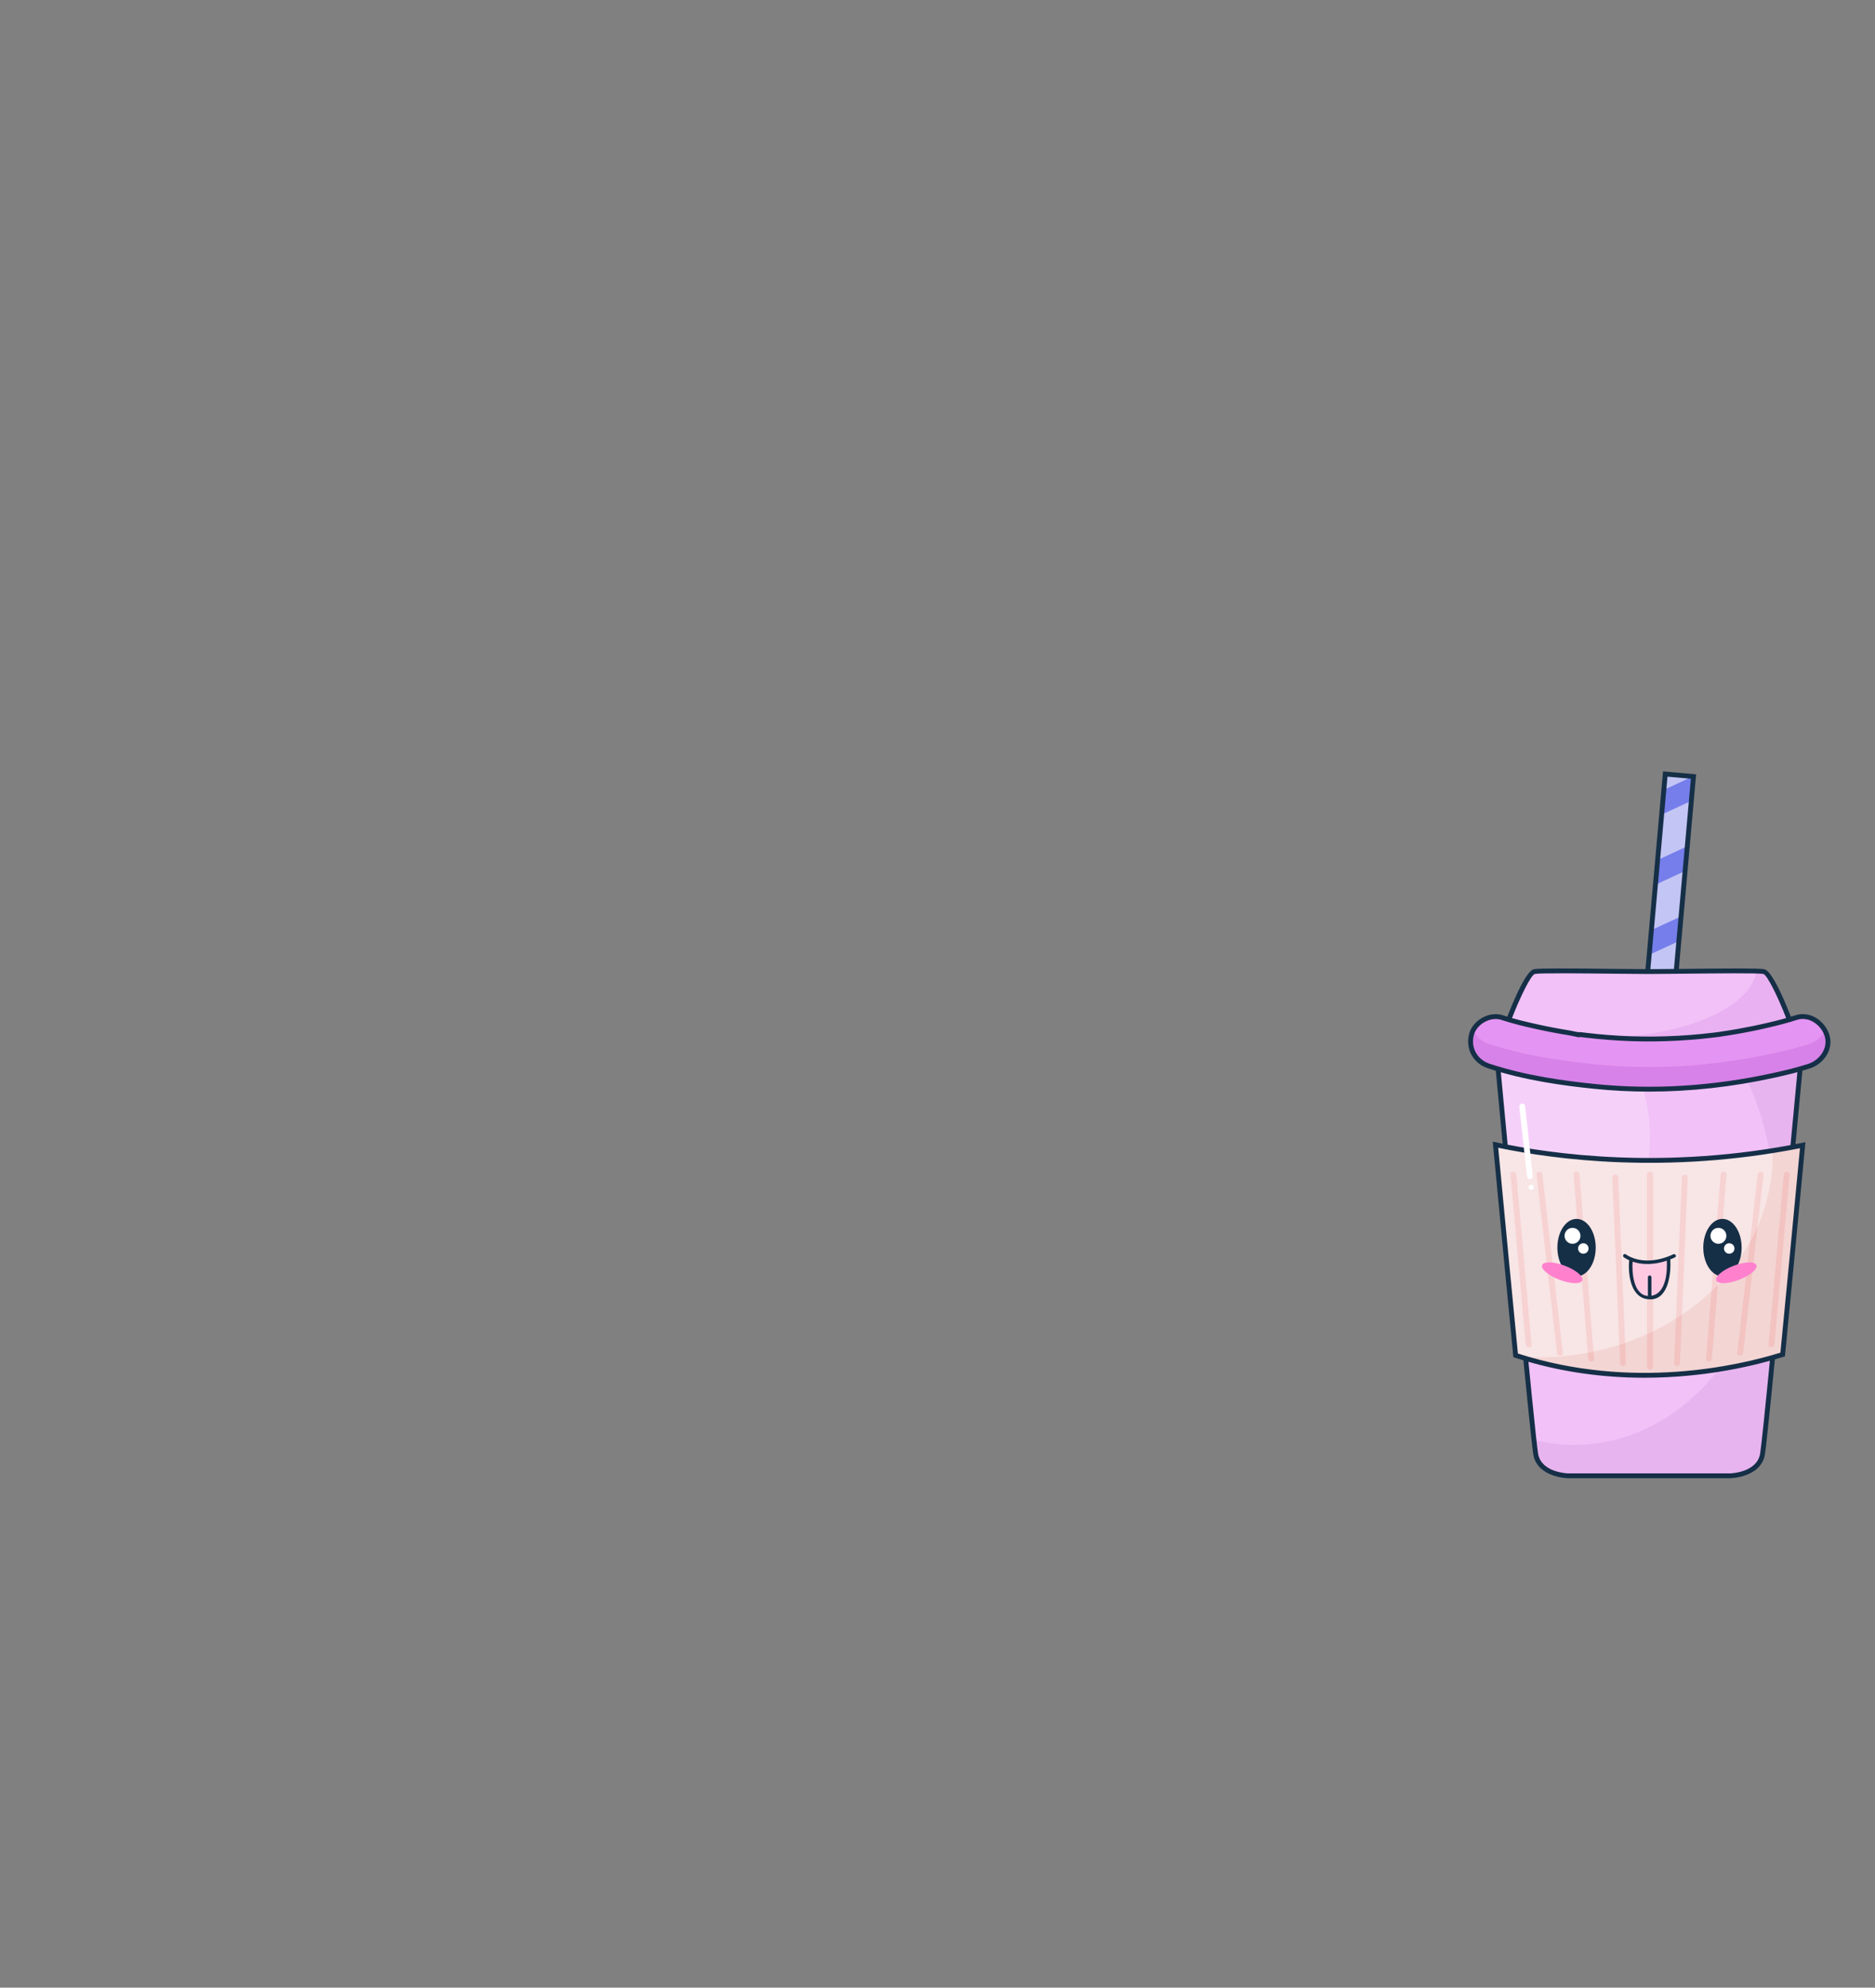 <?xml version='1.0' encoding='utf-8'?>
<svg xmlns="http://www.w3.org/2000/svg" xmlns:ns1="http://www.w3.org/1999/xlink" version="1.1" viewBox="-94.889 -126.791 385.896 408.976" width="385.896" height="408.976">
  <rect x="-94.889" y="-126.791" width="385.896" height="408.976" fill="#808080" stroke="none"/>
  <g>
    <g>
      <g>
        <g>
          <rect x="187.475" y="87.713" transform="matrix(0.088 -0.996 0.996 0.088 133.59 327.245)" style="fill:#C3C5F4;" width="116.251" height="5.832" />
        </g>
        <g>
          <defs>
            <rect id="SVGID_00000145040872930774125810000016173128886419045796_" x="187.475" y="87.713" transform="matrix(0.088 -0.996 0.996 0.088 133.59 327.245)" width="116.251" height="5.832" />
          </defs>
          <clipPath id="SVGID_00000174599782524955546220000004933247096008033937_">
            <use ns1:href="#SVGID_00000145040872930774125810000016173128886419045796_" style="overflow:visible;" />
          </clipPath>
          <g style="clip-path:url(#SVGID_00000174599782524955546220000004933247096008033937_);">
            <g>
              <g>
                <rect x="164.175" y="134.211" transform="matrix(0.908 -0.42 0.42 0.908 -34.683 115.187)" style="fill:#757EEA;" width="160.566" height="4.423" />
              </g>
              <g>
                <rect x="165.457" y="119.792" transform="matrix(0.908 -0.42 0.42 0.908 -28.513 114.392)" style="fill:#757EEA;" width="160.566" height="4.421" />
              </g>
            </g>
            <g>
              <g>
                <rect x="166.739" y="105.371" transform="matrix(0.908 -0.42 0.42 0.908 -22.343 113.593)" style="fill:#757EEA;" width="160.565" height="4.421" />
              </g>
              <g>
                <rect x="168.02" y="90.951" transform="matrix(0.908 -0.42 0.42 0.908 -16.173 112.808)" style="fill:#757EEA;" width="160.565" height="4.423" />
              </g>
            </g>
            <g>
              <g>
                <rect x="169.301" y="76.53" transform="matrix(0.908 -0.42 0.42 0.908 -10.003 112.011)" style="fill:#757EEA;" width="160.566" height="4.423" />
              </g>
              <g>
                <rect x="170.583" y="62.11" transform="matrix(0.908 -0.42 0.42 0.908 -3.833 111.22)" style="fill:#757EEA;" width="160.566" height="4.423" />
              </g>
            </g>
            <g>
              <g>
                <rect x="171.864" y="47.689" transform="matrix(0.908 -0.42 0.42 0.908 2.338 110.426)" style="fill:#757EEA;" width="160.567" height="4.422" />
              </g>
              <g>
                <rect x="173.147" y="33.268" transform="matrix(0.908 -0.42 0.42 0.908 8.508 109.631)" style="fill:#757EEA;" width="160.565" height="4.422" />
              </g>
            </g>
          </g>
        </g>
        <g>
          <path style="fill:#152F47;" d="M243.813,149.327l-6.805-0.605l10.379-116.791l6.805,0.606l-0.044,0.498L243.813,149.327z        M238.093,147.815l4.813,0.427l10.203-114.797l-4.814-0.429L238.093,147.815z" />
        </g>
      </g>
      <g>
        <g>
          <g>
            <g>
              <g>
                <path style="fill:#F1C1F7;" d="M244.517,92.168c-12.434,0-23.646-2.083-31.611-4.595c1.385,14.738,7.589,81.067,8.28,84.89          c0.778,4.307,6.61,4.405,6.61,4.405h15.553h2.333h15.552c0,0,5.833-0.098,6.611-4.405c0.69-3.822,6.896-70.151,8.279-84.889          C268.162,90.086,256.949,92.168,244.517,92.168z" />
              </g>
              <g>
                <path style="fill:#E7B4EF;" d="M262.162,90.785c5.025,8.306,8,18.571,8,29.687c0,27.636-18.359,50.039-41.005,50.039          c-2.859,0-5.648-0.359-8.341-1.038c0.173,1.559,0.301,2.601,0.371,2.99c0.778,4.307,6.61,4.405,6.61,4.405h15.553h2.333          h15.552c0,0,5.833-0.098,6.611-4.405c0.69-3.822,6.896-70.151,8.279-84.889C272.185,88.817,267.447,89.953,262.162,90.785z" />
              </g>
              <g style="opacity:0.25;">
                <path style="fill:#FFFFFF;" d="M212.906,87.573c0.776,8.25,3.061,32.666,5.044,53.235          c15.107-2.213,26.758-16.323,26.758-33.412c0-5.502-1.215-10.69-3.357-15.278C230.188,91.803,220.188,89.87,212.906,87.573z          " />
              </g>
            </g>
            <g>
              <path style="fill:#152F47;" d="M245.683,177.368h-17.886c-0.071-0.001-6.261-0.159-7.103-4.816         c-0.646-3.576-5.937-59.916-7.928-81.126l-0.428-4.557l0.719,0.227c5.413,1.708,16.697,4.572,31.46,4.572         c14.761,0,26.045-2.864,31.458-4.571l0.719-0.227l-0.272,2.897c-4.923,52.489-7.643,80.341-8.084,82.784         c-0.842,4.657-7.032,4.815-7.095,4.816H245.683z M213.474,88.273l0.288,3.06c1.8,19.17,7.278,77.507,7.917,81.041         c0.695,3.847,6.073,3.993,6.127,3.994h33.429c0.045-0.001,5.424-0.146,6.119-3.994c0.437-2.414,3.152-30.239,8.072-82.699         l0.132-1.401c-5.711,1.739-16.77,4.395-31.041,4.395C230.243,92.668,219.184,90.012,213.474,88.273z" />
            </g>
          </g>
          <g>
            <g>
              <path style="fill:#F1C1F7;" d="M268.118,73.12c-1.644-0.329-17.786,0-23.607,0s-21.963-0.329-23.607,0         c-1.644,0.329-5.273,9.904-5.273,9.904c12.153,7.109,28.879,5.698,28.879,5.698s16.726,1.411,28.879-5.698         C273.391,83.024,269.762,73.449,268.118,73.12z" />
            </g>
            <g>
              <path style="fill:#E9B1F2;" d="M268.118,73.12c-0.232-0.046-0.761-0.079-1.501-0.102         c-1.205,7.66-15.318,13.707-32.564,13.707c-4.769,0-9.295-0.466-13.379-1.297c11.265,4.351,23.837,3.294,23.837,3.294         s16.726,1.411,28.879-5.698C273.391,83.024,269.762,73.449,268.118,73.12z" />
            </g>
            <g>
              <path style="fill:#152F47;" d="M247.946,89.327c-2.124,0-3.43-0.104-3.477-0.107c-0.083,0.015-16.939,1.343-29.089-5.764         l-0.365-0.213l0.149-0.396c0.874-2.307,3.865-9.861,5.642-10.217c1.112-0.223,7.753-0.168,16.316-0.072         c2.947,0.033,5.637,0.063,7.389,0.063c1.753,0,4.442-0.03,7.39-0.063c8.563-0.095,15.205-0.149,16.314,0.072h0.001         c1.776,0.356,4.767,7.91,5.642,10.217l0.149,0.396l-0.364,0.213C264.834,88.608,253.549,89.327,247.946,89.327z          M216.252,82.804c11.842,6.706,28.054,5.432,28.217,5.42c0.246,0.012,16.458,1.287,28.302-5.42         c-1.686-4.373-3.948-9.016-4.751-9.193c-1.099-0.219-9.772-0.123-16.108-0.053c-2.952,0.033-5.645,0.063-7.401,0.063         c-1.755,0-4.449-0.03-7.4-0.063c-6.334-0.07-15.01-0.166-16.108,0.053C220.2,73.787,217.938,78.43,216.252,82.804z" />
            </g>
          </g>
          <g>
            <g>
              <path style="fill:#F8E5E5;" d="M212.898,108.742c1.298,13.748,2.862,30.199,4.148,43.342         c23.704,7.739,45.539,2.786,54.958-0.173c1.279-13.081,2.831-29.397,4.121-43.064         C247.473,114.621,223.371,110.989,212.898,108.742z" />
            </g>
            <g>
              <g>
                <path style="fill:#F7D2D2;" d="M238.149,115.499c-0.032-0.767-1.229-0.771-1.196,0c0.469,11.149,0.937,22.298,1.406,33.447          c0.067,1.589,0.134,3.178,0.2,4.768c0.032,0.767,1.229,0.771,1.196,0c-0.469-11.149-0.937-22.298-1.406-33.447          C238.282,118.678,238.215,117.089,238.149,115.499z" />
              </g>
              <g>
                <path style="fill:#F7D2D2;" d="M230.18,114.89c-0.06-0.762-1.257-0.769-1.196,0c0.871,11.048,1.742,22.096,2.613,33.144          c0.125,1.589,0.25,3.177,0.376,4.766c0.06,0.762,1.257,0.769,1.196,0c-0.871-11.048-1.742-22.096-2.613-33.144          C230.43,118.068,230.305,116.479,230.18,114.89z" />
              </g>
              <g>
                <path style="fill:#F7D2D2;" d="M222.548,114.89c-0.087-0.756-1.284-0.765-1.196,0c1.228,10.717,2.456,21.435,3.684,32.152          c0.173,1.513,0.347,3.027,0.52,4.54c0.087,0.756,1.284,0.765,1.196,0c-1.228-10.717-2.456-21.435-3.684-32.152          C222.895,117.917,222.721,116.404,222.548,114.89z" />
              </g>
              <g>
                <path style="fill:#F7D2D2;" d="M217.187,114.89c-0.068-0.761-1.265-0.768-1.196,0c0.912,10.19,1.824,20.38,2.735,30.571          c0.131,1.465,0.262,2.93,0.393,4.394c0.068,0.761,1.265,0.768,1.196,0c-0.912-10.19-1.824-20.38-2.735-30.571          C217.449,117.82,217.318,116.355,217.187,114.89z" />
              </g>
              <g>
                <path style="fill:#F7D2D2;" d="M244.708,114.316c-0.306-0.009-0.618,0.18-0.618,0.574c0,11.548,0,23.096,0,34.644          c0,1.647,0,3.294,0,4.941c0,0.393,0.312,0.583,0.618,0.575c0.306,0.009,0.618-0.181,0.618-0.575c0-1.647,0-3.294,0-4.941          c0-11.548,0-23.096,0-34.644C245.326,114.496,245.014,114.307,244.708,114.316z" />
              </g>
              <g>
                <path style="fill:#F7D2D2;" d="M251.268,115.499c-0.067,1.589-0.134,3.179-0.2,4.768          c-0.469,11.149-0.937,22.298-1.406,33.447c-0.032,0.771,1.164,0.767,1.196,0c0.067-1.589,0.134-3.178,0.2-4.768          c0.469-11.149,0.937-22.298,1.406-33.447C252.496,114.728,251.3,114.732,251.268,115.499z" />
              </g>
              <g>
                <path style="fill:#F7D2D2;" d="M259.236,114.89c-0.125,1.589-0.25,3.177-0.376,4.766          c-0.871,11.048-1.742,22.096-2.612,33.144c-0.061,0.769,1.136,0.762,1.196,0c0.125-1.589,0.25-3.177,0.376-4.766          c0.871-11.048,1.742-22.096,2.612-33.144C260.493,114.121,259.296,114.128,259.236,114.89z" />
              </g>
              <g>
                <path style="fill:#F7D2D2;" d="M266.869,114.89c-0.173,1.513-0.347,3.027-0.52,4.54          c-1.228,10.717-2.456,21.435-3.684,32.152c-0.088,0.765,1.109,0.756,1.196,0c0.173-1.513,0.347-3.027,0.52-4.54          c1.228-10.717,2.456-21.435,3.684-32.152C268.152,114.126,266.955,114.134,266.869,114.89z" />
              </g>
              <g>
                <path style="fill:#F7D2D2;" d="M272.229,114.89c-0.131,1.465-0.262,2.93-0.393,4.394c-0.912,10.19-1.824,20.38-2.736,30.571          c-0.069,0.768,1.128,0.761,1.196,0c0.131-1.465,0.262-2.93,0.393-4.394c0.912-10.19,1.824-20.38,2.736-30.571          C273.494,114.122,272.297,114.13,272.229,114.89z" />
              </g>
            </g>
          </g>
          <g>
            <g>
              <g>
                <path style="fill:#E494F2;" d="M211.532,92.555c6.971,2.307,14.456,3.44,21.728,4.19c12.324,1.27,24.833,0.378,36.925-2.276          c2.454-0.539,4.924-1.122,7.312-1.912c2.561-0.847,4.498-3.606,3.609-6.356c-0.826-2.553-3.608-4.518-6.356-3.608          c-1.856,0.614-3.765,1.088-5.665,1.537c-2.101,0.496-4.217,0.928-6.342,1.303c-1.253,0.221-2.509,0.415-3.768,0.601          c-1.307,0.194,0.805-0.098-0.037,0.008c-0.345,0.043-0.689,0.089-1.034,0.131c-0.855,0.104-1.712,0.199-2.569,0.284          c-6.452,0.639-12.946,0.713-19.41,0.199c-1.462-0.116-2.922-0.261-4.379-0.433c-0.348-0.041-0.695-0.084-1.043-0.128          c-0.429-0.055-1.123,0.106-0.05-0.005c-0.708,0.073-1.637-0.238-2.332-0.349c-2.236-0.358-4.463-0.779-6.674-1.268          c-2.406-0.532-4.827-1.106-7.169-1.881c-2.568-0.85-5.758,0.983-6.355,3.609C207.275,89.046,208.783,91.646,211.532,92.555          L211.532,92.555z" />
              </g>
            </g>
            <g>
              <path style="fill:#D782E8;" d="M280.724,85.307c-0.677,1.248-1.86,2.246-3.226,2.698c-2.388,0.79-4.858,1.373-7.312,1.912         c-12.093,2.655-24.602,3.547-36.925,2.276c-7.273-0.75-14.757-1.883-21.728-4.19c-1.512-0.5-2.628-1.521-3.237-2.804         c-0.164,0.317-0.292,0.65-0.371,0.999c-0.648,2.846,0.859,5.446,3.609,6.355c6.971,2.307,14.456,3.44,21.728,4.19         c12.324,1.27,24.833,0.378,36.925-2.276c2.454-0.539,4.924-1.122,7.312-1.912c2.561-0.847,4.498-3.606,3.608-6.355         C281.007,85.893,280.878,85.593,280.724,85.307z" />
            </g>
          </g>
          <g style="opacity:0.1;">
            <path style="fill:#C1422D;" d="M269.914,109.962c0.009,0.327,0.029,0.653,0.029,0.982c0,22.967-21.718,41.585-48.508,41.585        c-1.111,0-2.209-0.044-3.301-0.106c23.282,7.24,44.595,2.403,53.87-0.511c1.279-13.081,2.831-29.397,4.121-43.064        C274.028,109.269,271.958,109.636,269.914,109.962z" />
          </g>
        </g>
        <g>
          <path style="fill:#152F47;" d="M243.572,156.691c-8.16,0-17.292-1.066-26.682-4.132l-0.311-0.101l-0.032-0.325       c-1.063-10.86-2.458-25.442-4.147-43.344l-0.064-0.679l0.667,0.143c11.494,2.466,34.968,5.758,63.024,0.104l0.66-0.133       l-0.064,0.67c-1.664,17.629-3.051,32.119-4.121,43.066l-0.032,0.329l-0.316,0.099       C266.92,154.032,256.457,156.691,243.572,156.691z M217.511,151.709c23.533,7.576,45.382,2.499,54.027-0.177       c1.053-10.767,2.407-24.914,4.026-42.064c-27.41,5.401-50.403,2.347-62.105-0.097       C215.104,126.785,216.466,141.023,217.511,151.709z" />
        </g>
        <g>
          <g>
            <path style="fill:#152F47;" d="M244.499,97.818c-3.798,0-7.564-0.192-11.29-0.576c-6.156-0.635-14.201-1.687-21.834-4.212l0,0        c-3.023-1-4.642-3.854-3.939-6.941c0.319-1.4,1.304-2.655,2.703-3.444c1.384-0.782,2.95-0.975,4.297-0.528        c2.359,0.78,4.816,1.359,7.12,1.867c2.165,0.479,4.401,0.903,6.646,1.263c0.222,0.036,0.466,0.09,0.72,0.147        c0.352,0.08,0.738,0.166,1.079,0.196c0.216-0.027,0.438-0.008,0.568,0.009l1.038,0.128c1.449,0.171,2.915,0.316,4.36,0.431        c6.375,0.507,12.875,0.439,19.321-0.198c0.854-0.085,1.706-0.179,2.558-0.283l0.914-0.115        c0.047-0.007,0.096-0.015,0.145-0.022c1.253-0.186,2.506-0.379,3.754-0.599c2.15-0.38,4.274-0.816,6.313-1.297        c2.123-0.501,3.892-0.952,5.623-1.525c1.272-0.421,2.663-0.305,3.915,0.33c1.43,0.725,2.579,2.07,3.074,3.599        c1.026,3.172-1.239,6.095-3.928,6.984c-2.444,0.81-4.983,1.404-7.362,1.926C261.616,96.862,252.979,97.818,244.499,97.818z         M211.689,92.081c7.541,2.495,15.517,3.538,21.623,4.167c11.938,1.232,24.308,0.468,36.766-2.267        c2.353-0.516,4.861-1.104,7.263-1.899c2.244-0.742,4.102-3.221,3.291-5.727c-0.415-1.281-1.378-2.408-2.574-3.015        c-0.716-0.363-1.844-0.704-3.149-0.273c-1.766,0.584-3.559,1.042-5.707,1.549c-2.059,0.485-4.201,0.926-6.37,1.308        c-1.204,0.212-2.411,0.399-3.62,0.58c-0.01,0.002-0.02,0.005-0.03,0.007l0.001,0.004l-0.053,0.006        c-0.083,0.017-0.17,0.028-0.254,0.04c-0.062,0.008-0.132,0.018-0.205,0.023c-0.015,0.002-0.024,0.004-0.031,0.005        l-0.001-0.003c-0.012,0.001-0.023,0.001-0.036,0.002l-0.636,0.08c-0.859,0.104-1.72,0.2-2.581,0.286        c-6.503,0.645-13.064,0.712-19.498,0.2c-1.458-0.116-2.937-0.263-4.398-0.435l-1.035-0.127        c-0.441,0.044-0.679,0.066-0.844-0.042c-0.309-0.046-0.618-0.115-0.908-0.181c-0.232-0.052-0.456-0.103-0.658-0.135        c-2.263-0.362-4.519-0.79-6.703-1.273c-2.33-0.514-4.816-1.1-7.218-1.895c-1.08-0.356-2.351-0.194-3.492,0.45        c-1.154,0.651-1.962,1.67-2.219,2.795C207.827,88.876,209.175,91.248,211.689,92.081L211.689,92.081z" />
          </g>
        </g>
      </g>
      <g>
        <g>
          <g>
            <path style="fill:#FFFFFF;" d="M217.801,100.925c0.464,4.198,0.928,8.396,1.392,12.595c0.066,0.594,0.131,1.188,0.197,1.781        c0.085,0.765,1.274,0.635,1.189-0.131c-0.464-4.198-0.928-8.396-1.392-12.595c-0.066-0.594-0.131-1.188-0.197-1.781        C218.906,100.029,217.717,100.159,217.801,100.925L217.801,100.925z" />
          </g>
        </g>
        <g>
          <path style="fill:#FFFFFF;" d="M220.765,117.447c0.032,0.293-0.179,0.556-0.471,0.588c-0.292,0.032-0.556-0.179-0.588-0.471       c-0.032-0.293,0.179-0.556,0.471-0.588C220.469,116.943,220.733,117.155,220.765,117.447z" />
        </g>
      </g>
    </g>
    <g>
      <g>
        <g>
          <g>
            <g>
              <path style="fill:#152F47;" d="M233.527,129.914c0,3.262-1.766,5.906-3.945,5.906c-2.179,0-3.945-2.644-3.945-5.906         c0-3.262,1.766-5.906,3.945-5.906C231.761,124.008,233.527,126.652,233.527,129.914z" />
            </g>
            <g>
              <g>
                <circle style="fill:#FFFFFF;" cx="228.749" cy="127.491" r="1.638" />
              </g>
              <g>
                <circle style="fill:#FFFFFF;" cx="230.975" cy="130.098" r="1.078" />
              </g>
            </g>
          </g>
          <g>
            <g>
              <path style="fill:#152F47;" d="M263.557,129.914c0,3.262-1.766,5.906-3.945,5.906c-2.179,0-3.945-2.644-3.945-5.906         c0-3.262,1.766-5.906,3.945-5.906C261.791,124.008,263.557,126.652,263.557,129.914z" />
            </g>
            <g>
              <g>
                <path style="fill:#FFFFFF;" d="M260.417,127.491c0,0.905-0.733,1.638-1.638,1.638c-0.905,0-1.638-0.733-1.638-1.638          s0.733-1.638,1.638-1.638C259.684,125.853,260.417,126.587,260.417,127.491z" />
              </g>
              <g>
                <circle style="fill:#FFFFFF;" cx="261.005" cy="130.098" r="1.078" />
              </g>
            </g>
          </g>
        </g>
        <g>
          <g>
            <path style="fill:#FFC9E2;" d="M240.897,132.335c0,0-0.965,7.884,3.734,7.884c4.698,0,3.877-7.958,3.877-7.958        S244.174,133.693,240.897,132.335z" />
          </g>
          <g>
            <g>
              <path style="fill:#152F47;" d="M239.323,131.918c3.143,2.097,7.317,1.546,10.527,0c0.422-0.203,0.054-0.828-0.366-0.626         c-2.986,1.438-6.876,1.947-9.795,0C239.298,131.031,238.935,131.66,239.323,131.918L239.323,131.918z" />
            </g>
          </g>
          <g>
            <path style="fill:#152F47;" d="M248.87,132.261c-0.033-0.464-0.758-0.467-0.727,0c0.168,2.455-0.068,7.073-3.149,7.561        c0-1.271,0-2.542,0-3.813c0-0.468-0.726-0.468-0.726,0c0,1.285,0,2.571,0,3.855c-2.991-0.2-3.33-4.889-3.141-7.196        c0.038-0.467-0.688-0.463-0.726,0c-0.247,3.003,0.414,7.753,4.146,7.888c0.045,0.009,0.09,0.011,0.135,0.005        c0.073,0.001,0.139,0.012,0.213,0.008C248.609,140.419,249.058,135.004,248.87,132.261z" />
          </g>
        </g>
      </g>
      <g>
        <g>
          <path style="fill:#FF81CE;" d="M230.764,136.671c-0.304,0.798-2.401,0.738-4.684-0.133c-2.282-0.871-3.886-2.223-3.582-3.021       c0.304-0.798,2.401-0.738,4.684,0.133S231.069,135.873,230.764,136.671z" />
        </g>
        <g>
          <path style="fill:#FF81CE;" d="M258.336,136.671c0.304,0.798,2.401,0.738,4.684-0.133s3.886-2.223,3.582-3.021       c-0.304-0.798-2.401-0.738-4.684,0.133S258.032,135.873,258.336,136.671z" />
        </g>
      </g>
    </g>
  </g>
</svg>